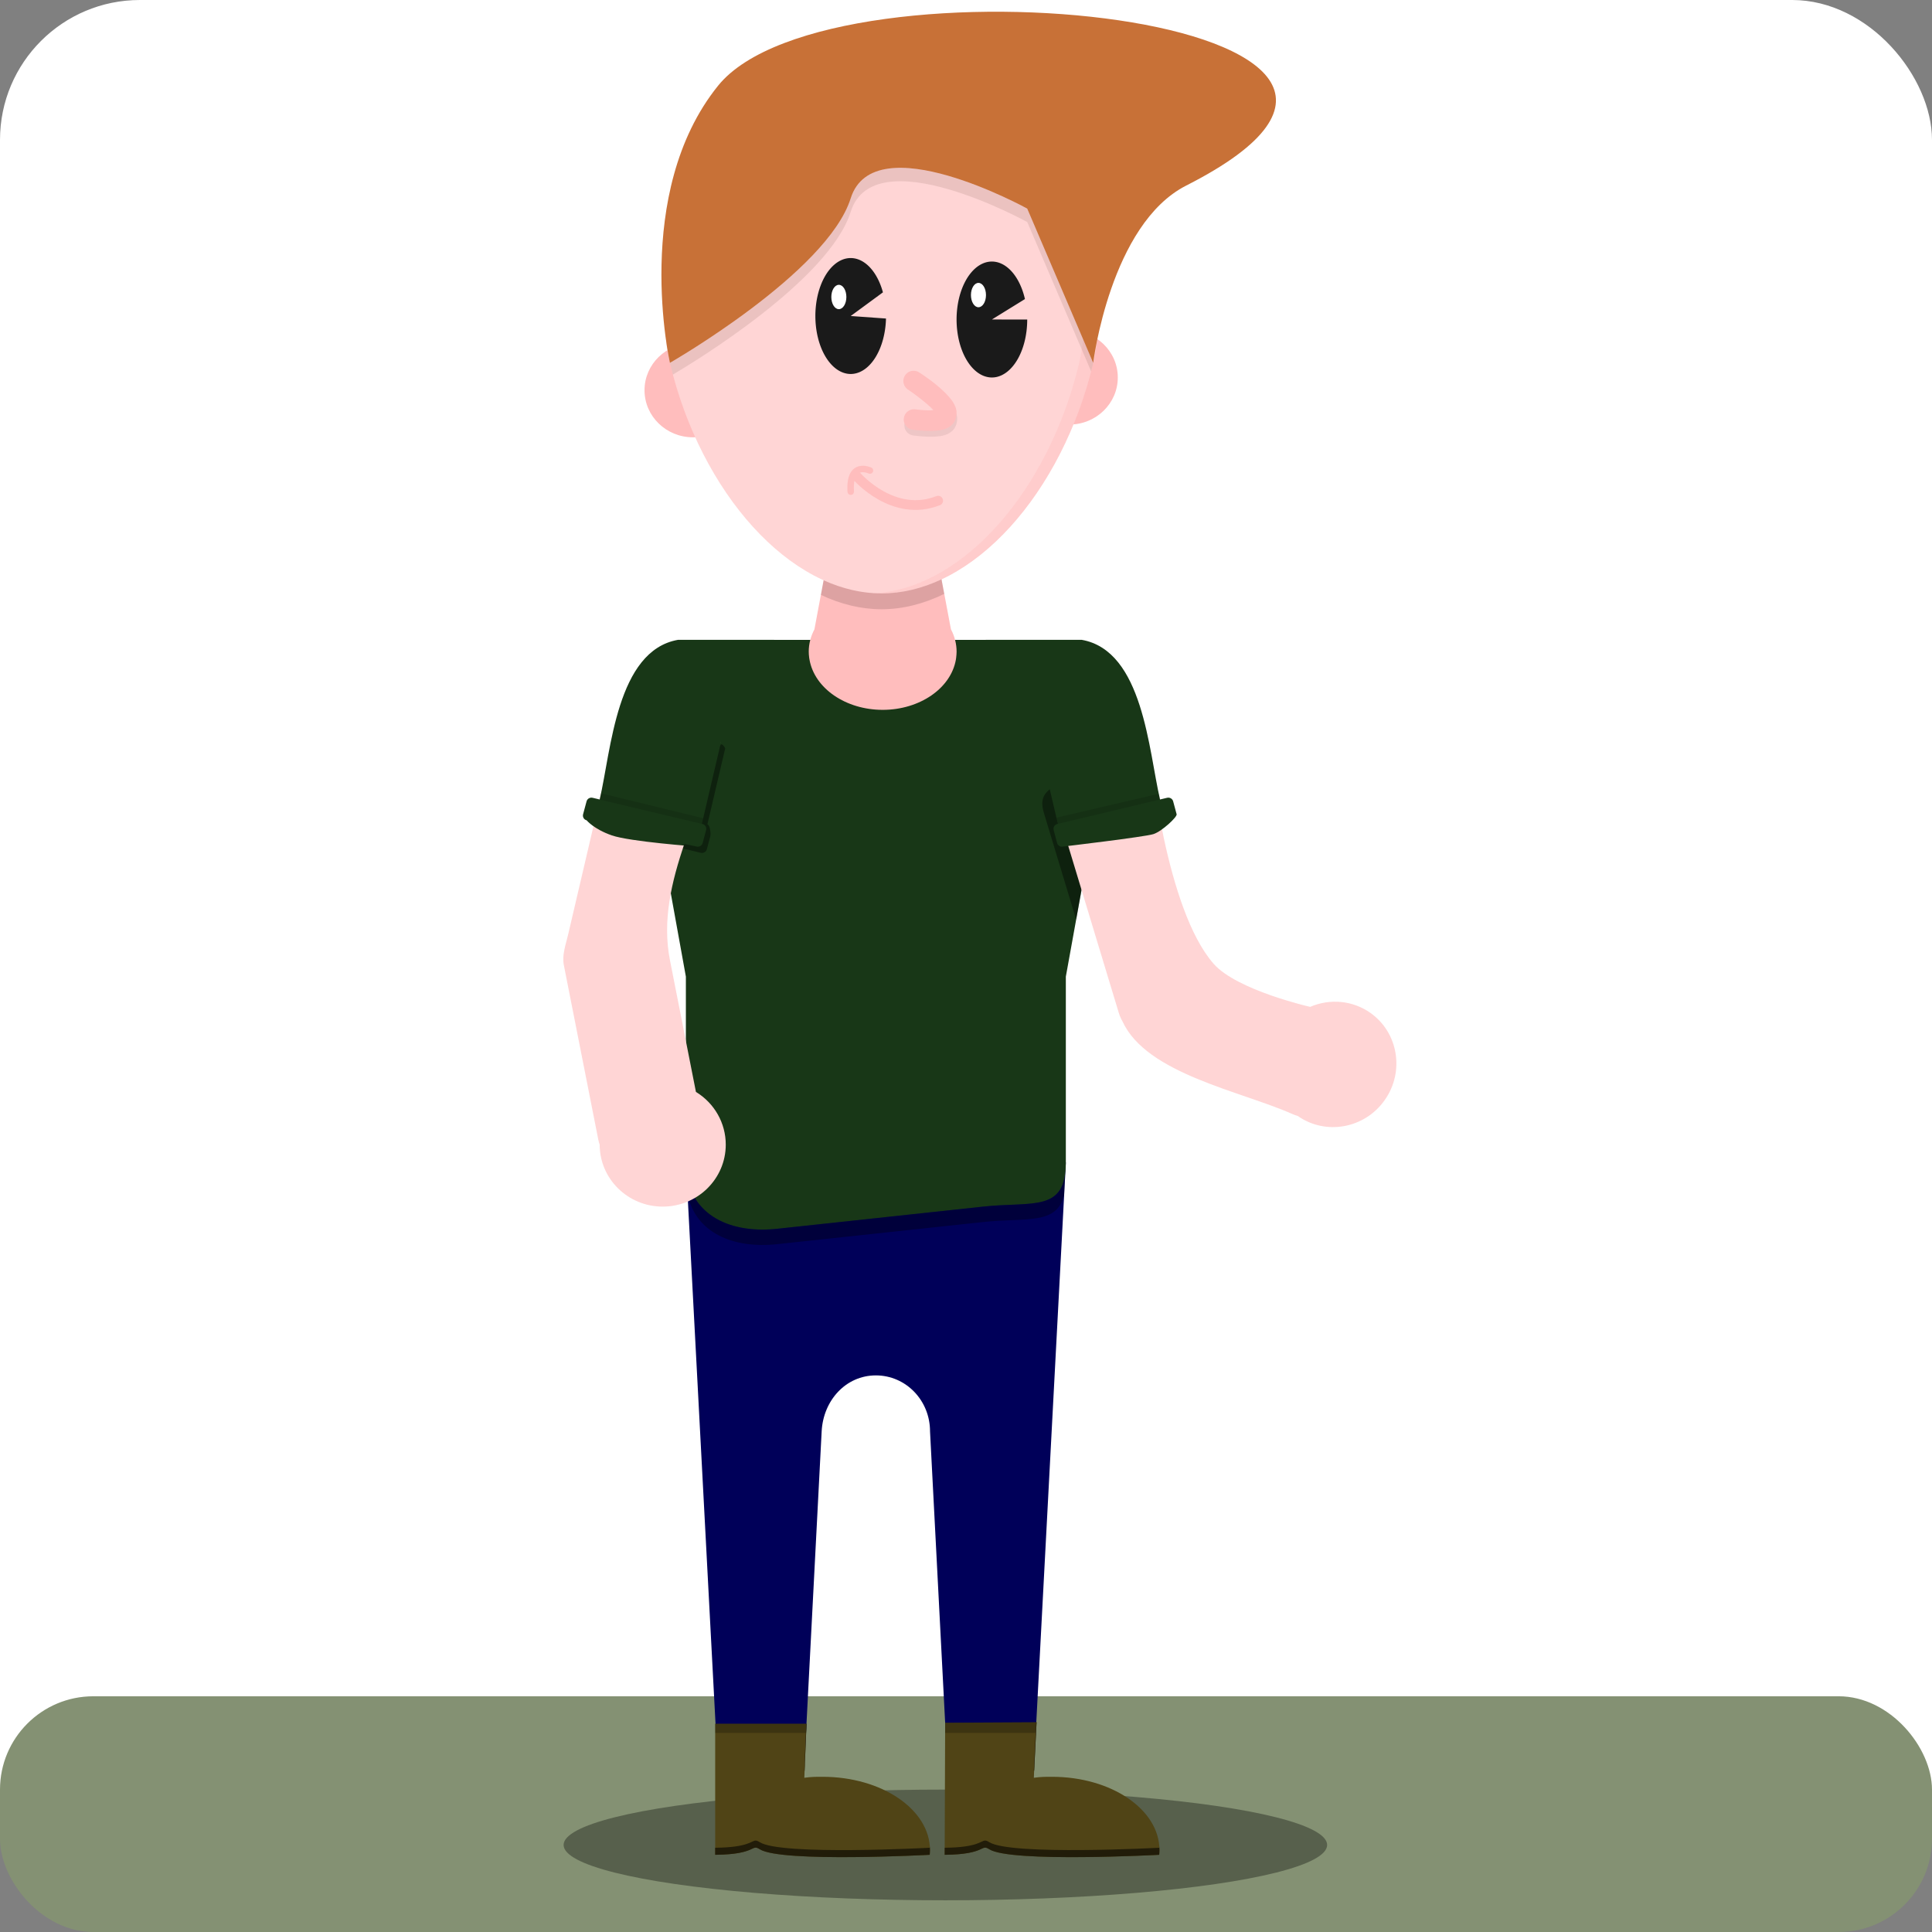 <?xml version="1.0" encoding="UTF-8" standalone="no"?>
<!-- Created with Inkscape (http://www.inkscape.org/) -->

<svg
   width="120"
   height="120"
   viewBox="0 0 120 120"
   version="1.1"
   id="svg1"
   inkscape:version="1.4.2 (f4327f4, 2025-05-13)"
   sodipodi:docname="21_vent.svg"
   xmlns:inkscape="http://www.inkscape.org/namespaces/inkscape"
   xmlns:sodipodi="http://sodipodi.sourceforge.net/DTD/sodipodi-0.dtd"
   xmlns="http://www.w3.org/2000/svg"
   xmlns:svg="http://www.w3.org/2000/svg"
   xmlns:rdf="http://www.w3.org/1999/02/22-rdf-syntax-ns#"
   xmlns:cc="http://creativecommons.org/ns#"
   xmlns:dc="http://purl.org/dc/elements/1.1/">
  <rect x="0" y="0" width="120" height="120" fill="#808080" stroke="none"/>
  <title
     id="title29">Vent</title>
  <sodipodi:namedview
     id="namedview1"
     pagecolor="#ffffff"
     bordercolor="#000000"
     borderopacity="0.25"
     inkscape:showpageshadow="2"
     inkscape:pageopacity="0.0"
     inkscape:pagecheckerboard="0"
     inkscape:deskcolor="#d1d1d1"
     inkscape:document-units="px"
     inkscape:zoom="5.6568543"
     inkscape:cx="96.166522"
     inkscape:cy="50.469746"
     inkscape:window-width="1920"
     inkscape:window-height="1009"
     inkscape:window-x="1672"
     inkscape:window-y="-8"
     inkscape:window-maximized="1"
     inkscape:current-layer="layer1" />
  <defs
     id="defs1" />
  <g
     inkscape:label="Layer 1"
     inkscape:groupmode="layer"
     id="layer1">
    <rect
       style="opacity:1;fill:#ffffff;fill-opacity:1;fill-rule:evenodd;stroke:none;stroke-width:0.508;stroke-linecap:round;stroke-linejoin:round;stroke-dasharray:none;stroke-opacity:1"
       id="rect29"
       width="120"
       height="120"
       x="0"
       y="0"
       ry="8.688"
       rx="8.688" />
    <rect
       style="opacity:1;fill:#849173;fill-opacity:1;fill-rule:evenodd;stroke:none;stroke-width:0.476;stroke-linecap:round;stroke-linejoin:round;stroke-dasharray:none;stroke-opacity:1"
       id="rect27"
       width="120"
       height="14.641"
       x="0"
       y="105.359"
       ry="5.797" />
    <ellipse
       style="opacity:0.338;fill:#000000;fill-opacity:1;fill-rule:evenodd;stroke:none;stroke-width:0.341;stroke-linecap:round;stroke-linejoin:round;stroke-dasharray:none;stroke-opacity:1"
       id="path27"
       cx="58.719"
       cy="114.593"
       rx="23.712"
       ry="3.438" />
    <g
       id="g27"
       transform="matrix(1.273,0,0,1.273,-18.619,-23.165)">
      <ellipse
         style="fill:#ffbdbd;fill-opacity:1;fill-rule:evenodd;stroke:none;stroke-width:2.076;stroke-linecap:round;stroke-linejoin:round;stroke-dasharray:none;stroke-opacity:1"
         id="path13-8"
         cx="66.801"
         cy="36.615"
         rx="2.364"
         ry="2.297" />
      <ellipse
         style="fill:#ffbdbd;fill-opacity:1;fill-rule:evenodd;stroke:none;stroke-width:2.076;stroke-linecap:round;stroke-linejoin:round;stroke-dasharray:none;stroke-opacity:1"
         id="path13"
         cx="48.437"
         cy="37.237"
         rx="2.364"
         ry="2.297" />
      <path
         id="rect5"
         style="fill:#000059;fill-opacity:1;fill-rule:evenodd;stroke:none;stroke-width:2.189;stroke-linecap:round;stroke-linejoin:round;stroke-opacity:1"
         d="m 48.091,74.918 1.711,32.385 h 3.914 l 1,-19.266 c 0.078,-1.512 1.18,-2.732 2.645,-2.732 1.465,0 2.643,1.219 2.643,2.732 l 1,19.266 h 3.916 l 1.711,-32.385 z"
         sodipodi:nodetypes="cccssscccc" />
      <path
         id="rect4"
         style="fill:#183717;fill-opacity:1;fill-rule:evenodd;stroke-width:2.076;stroke-linecap:round;stroke-linejoin:round;stroke-dasharray:none"
         d="m 51.466,49.417 h 11.789 c 2.978,0 5.643,2.409 5.375,5.375 l -2,11.057 v 9.069 c 0,2.449 -1.598,1.89 -4.033,2.152 l -10.054,1.082 c -2.435,0.262 -4.452,-0.784 -4.452,-3.234 v -9.069 l -2,-11.057 c -0.53,-2.93 2.397,-5.375 5.375,-5.375 z"
         sodipodi:nodetypes="ssscsssscss" />
      <path
         id="rect3"
         style="fill:#ffbdbd;fill-opacity:1;fill-rule:evenodd;stroke-width:1.886;stroke-linecap:round;stroke-linejoin:round"
         d="M 55.085,45.052 54.363,48.904 c -0.182,0.345 -0.277,0.714 -0.277,1.088 5.2e-4,0.095 0.007,0.189 0.02,0.283 v 0.004 l 0.016,0.1 v 0 c 0.246,1.406 1.771,2.453 3.572,2.453 1.801,3e-6 3.327,-1.047 3.572,-2.453 v 0 l 0.014,-0.1 v -0.004 c 0.012,-0.094 0.019,-0.189 0.02,-0.283 2.17e-4,-0.375 -0.094,-0.747 -0.277,-1.094 v -0.002 l -0.723,-3.844 z"
         sodipodi:nodetypes="cccccccsccccccccc" />
      <path
         id="path1"
         style="fill:#ffd5d5;fill-rule:evenodd;stroke-width:1.493;stroke-linecap:round;stroke-linejoin:round"
         d="m 57.639,23.628 c -6.195,0 -11.763,6.2 -10.327,12.273 1.495,6.319 5.849,11.25 10.327,11.25 4.478,0 8.832,-4.931 10.327,-11.25 1.436,-6.073 -4.132,-12.273 -10.327,-12.273 z"
         sodipodi:nodetypes="sssss" />
      <path
         id="path14"
         style="opacity:0.401;fill:#ffbdbd;fill-opacity:1;fill-rule:evenodd;stroke-width:1.493;stroke-linecap:round;stroke-linejoin:round"
         d="m 57.639,23.629 c -0.114,0 -0.228,0.002 -0.342,0.006 6.056,0.223 11.394,6.307 9.984,12.268 -1.457,6.158 -5.628,10.995 -9.984,11.238 0.114,0.006 0.228,0.01 0.342,0.01 4.478,0 8.833,-4.929 10.328,-11.248 C 69.403,29.83 63.834,23.629 57.639,23.629 Z" />
      <path
         id="path3-8"
         style="baseline-shift:baseline;display:inline;overflow:visible;opacity:0.072;vector-effect:none;fill:#170000;fill-opacity:1;fill-rule:evenodd;stroke-linecap:round;stroke-linejoin:round;enable-background:accumulate;stop-color:#000000"
         d="m 61.217,38.209 c -0.08,0.116 -0.213,0.189 -0.365,0.189 h -0.744 c 0.032,0.033 0.061,0.065 0.088,0.096 -0.19,0.013 -0.474,0.009 -0.881,-0.041 a 0.5,0.5 0 0 0 -0.559,0.436 0.5,0.5 0 0 0 0.436,0.557 c 0.469,0.058 0.831,0.075 1.131,0.049 0.3,-0.026 0.557,-0.079 0.779,-0.287 0.222,-0.208 0.265,-0.581 0.193,-0.809 -0.022,-0.069 -0.048,-0.131 -0.078,-0.189 z" />
      <path
         style="baseline-shift:baseline;display:inline;overflow:visible;opacity:1;vector-effect:none;fill:#ffbdbd;fill-rule:evenodd;stroke-linecap:round;stroke-linejoin:round;enable-background:accumulate;stop-color:#000000;stop-opacity:1"
         d="m 59.096,36.299 a 0.5,0.5 0 0 0 -0.314,0.219 0.5,0.5 0 0 0 0.15,0.689 c 0,0 0.871,0.59 1.234,1.004 -0.19,0.013 -0.474,0.009 -0.881,-0.041 a 0.5,0.5 0 0 0 -0.559,0.436 0.5,0.5 0 0 0 0.436,0.557 c 0.469,0.058 0.831,0.075 1.131,0.049 0.3,-0.026 0.557,-0.079 0.779,-0.287 0.222,-0.208 0.265,-0.581 0.193,-0.809 -0.072,-0.227 -0.195,-0.39 -0.332,-0.549 -0.548,-0.635 -1.461,-1.199 -1.461,-1.199 a 0.5,0.5 0 0 0 -0.377,-0.068 z"
         id="path3" />
      <path
         style="fill:#1a1a1a;fill-rule:evenodd;stroke-linecap:round;stroke-linejoin:round"
         id="path2-3"
         sodipodi:type="arc"
         sodipodi:cx="63.021938"
         sodipodi:cy="33.786613"
         sodipodi:rx="1.7235727"
         sodipodi:ry="2.8284271"
         sodipodi:start="0"
         sodipodi:end="5.9227934"
         sodipodi:arc-type="slice"
         d="m 64.746,33.787 a 1.724,2.828 0 0 1 -1.568,2.817 1.724,2.828 0 0 1 -1.851,-2.31 1.724,2.828 0 0 1 1.235,-3.233 1.724,2.828 0 0 1 2.073,1.728 l -1.613,0.997 z" />
      <path
         style="fill:#1a1a1a;fill-rule:evenodd;stroke-linecap:round;stroke-linejoin:round"
         id="path2"
         transform="scale(1,-1)"
         sodipodi:type="arc"
         sodipodi:cx="56.132927"
         sodipodi:cy="-33.616825"
         sodipodi:rx="1.7235727"
         sodipodi:ry="2.8284271"
         sodipodi:start="0.42078113"
         sodipodi:end="6.2398066"
         sodipodi:arc-type="slice"
         d="m 57.706,-32.461 a 1.724,2.828 0 0 1 -2.09,1.543 1.724,2.828 0 0 1 -1.176,-3.229 1.724,2.828 0 0 1 1.818,-2.29 1.724,2.828 0 0 1 1.597,2.698 l -1.722,0.123 z" />
      <path
         id="rect7"
         style="fill:#504416;fill-opacity:1;fill-rule:evenodd;stroke:none;stroke-width:1.131;stroke-linecap:round;stroke-linejoin:round;stroke-opacity:1"
         d="m 49.521,102.301 v 6.395 c 0,0 0.008,4e-5 0.012,0 2.044,-0.019 1.726,-0.548 2.169,-0.269 1.043,0.658 8.286,0.269 8.286,0.269 0.008,-0.08 0.012,-0.16 0.012,-0.24 -0.002,-1.97 -2.347,-3.566 -5.24,-3.566 -0.35,-5e-4 -0.547,6.2e-4 -0.89,0.048 l 0.107,-2.635 z"
         sodipodi:nodetypes="ccsscccccc" />
      <path
         id="rect7-8"
         style="fill:#504416;fill-opacity:1;fill-rule:evenodd;stroke:none;stroke-width:1.131;stroke-linecap:round;stroke-linejoin:round;stroke-opacity:1"
         d="m 60.742,102.253 -0.024,6.443 c 0,0 0.008,4e-5 0.012,0 2.044,-0.019 1.726,-0.548 2.169,-0.269 1.043,0.658 8.286,0.269 8.286,0.269 0.008,-0.08 0.012,-0.16 0.012,-0.24 -0.002,-1.97 -2.347,-3.566 -5.24,-3.566 -0.35,-5e-4 -0.547,6.2e-4 -0.89,0.048 l 0.135,-2.709 z"
         sodipodi:nodetypes="ccsscccccc" />
      <path
         id="path26"
         style="opacity:0.338;fill:#000000;fill-opacity:1;fill-rule:evenodd;stroke-width:2.076;stroke-linecap:round;stroke-linejoin:round;stroke-dasharray:none"
         d="m 48.115,75.369 0.059,1.113 v 0.002 c 0.403,1.865 2.224,2.649 4.369,2.418 l 10.055,-1.08 c 2.11,-0.227 3.592,0.162 3.949,-1.324 v -0.002 -0.002 l 0.057,-1.078 c -0.216,1.873 -1.752,1.412 -4.006,1.654 l -10.055,1.082 c -2.28,0.245 -4.194,-0.656 -4.428,-2.783 z" />
      <path
         id="rect8"
         style="display:inline;fill:#ffd5d5;fill-opacity:1;fill-rule:evenodd;stroke:none;stroke-width:0.612;stroke-linecap:round;stroke-linejoin:round;stroke-opacity:1"
         inkscape:transform-center-x="-3.1810182"
         inkscape:transform-center-y="-3.649354"
         d="m 47.102,50.846 c -0.984,-0.029 -1.878,0.634 -2.111,1.631 l -2.639,11.293 c -0.119,0.519 -0.315,1.01 -0.213,1.529 l 1.678,8.5 c 0.017,0.086 0.039,0.167 0.068,0.246 3.6e-5,1.671 1.377,3.025 3.076,3.025 1.699,9e-6 3.076,-1.354 3.076,-3.025 8.5e-5,-1.046 -0.549,-2.018 -1.453,-2.57 h -0.002 l -1.268,-6.428 c -0.755,-3.83 1.779,-7.603 2.668,-11.404 0.266,-1.14 -0.436,-2.269 -1.576,-2.535 l -0.879,-0.207 c -0.142,-0.033 -0.285,-0.051 -0.426,-0.055 z"
         sodipodi:nodetypes="sccsccscccscccss" />
      <path
         id="rect9"
         style="fill:#183717;fill-opacity:1;fill-rule:evenodd;stroke:none;stroke-width:2.232;stroke-linecap:round;stroke-linejoin:round;stroke-opacity:1"
         d="m 47.705,49.416 c -2.994,0.53 -3.261,5.396 -3.818,7.789 l -0.346,-0.082 c -0.13,-0.031 -0.26,0.043 -0.295,0.172 l -0.17,0.631 c -0.035,0.129 0.042,0.264 0.172,0.295 0,0 0.347,0.429 1.229,0.736 0.882,0.307 4.134,0.545 4.134,0.545 0.13,0.031 0.262,-0.043 0.297,-0.172 l 0.168,-0.629 c 0.035,-0.129 -0.04,-0.266 -0.17,-0.297 l -0.035,-0.008 0.934,-3.99 h 2.566 c 1.382,0 1.566,-1.178 1.566,-2.56 0,-1.382 -0.184,-2.43 -1.566,-2.43 z"
         sodipodi:nodetypes="cccccczccccccsssc" />
      <path
         id="path16"
         style="opacity:0.4;fill:#000000;fill-opacity:1;fill-rule:evenodd;stroke:none;stroke-width:0.612;stroke-linecap:round;stroke-linejoin:round;stroke-opacity:1"
         inkscape:transform-center-x="-1.9827393"
         inkscape:transform-center-y="-5.2792483"
         d="m 67.738,55.982 c -0.208,-0.001 -0.419,0.028 -0.629,0.092 l -0.865,0.26 c -0.14,0.042 0.62,-0.216 0.497,-0.149 -0.866,0.467 -1.481,0.688 -1.184,1.668 l 1.577,5.215 1.066,-5.891 c 0.037,-0.407 0.217,-0.718 0.15,-1.099 -0.196,-0.061 -0.401,-0.095 -0.611,-0.096 z"
         sodipodi:nodetypes="scccccccss" />
      <path
         id="rect8-3"
         style="fill:#ffd5d5;fill-opacity:1;fill-rule:evenodd;stroke:none;stroke-width:0.612;stroke-linecap:round;stroke-linejoin:round;stroke-opacity:1"
         inkscape:transform-center-x="-1.9827393"
         inkscape:transform-center-y="-5.2792483"
         d="m 68.752,53.514 c -0.208,-0.001 -0.419,0.028 -0.629,0.092 l -0.865,0.26 c -0.14,0.042 -0.273,0.099 -0.396,0.166 -0.866,0.467 -1.31,1.488 -1.014,2.469 l 3.361,11.1 c 0.048,0.157 0.111,0.303 0.189,0.439 1.18,2.558 5.765,3.388 8.305,4.521 0.08,0.036 0.159,0.062 0.24,0.084 1.365,0.962 3.265,0.618 4.244,-0.77 0.98,-1.388 0.668,-3.294 -0.697,-4.258 -0.855,-0.603 -1.966,-0.713 -2.938,-0.293 0,0 -3.571,-0.809 -4.707,-2.098 -2.353,-2.668 -3.092,-10.213 -3.092,-10.213 -0.276,-0.91 -1.101,-1.495 -2.002,-1.5 z"
         sodipodi:nodetypes="scccccccccccssss" />
      <path
         id="rect9-8"
         style="fill:#183717;fill-opacity:1;fill-rule:evenodd;stroke:none;stroke-width:2.232;stroke-linecap:round;stroke-linejoin:round;stroke-opacity:1"
         d="m 67.407,49.416 c 2.994,0.53 3.261,5.396 3.818,7.789 l 0.346,-0.082 c 0.13,-0.031 0.26,0.043 0.295,0.172 l 0.17,0.631 c 0.035,0.129 -0.713,0.833 -1.133,0.969 -0.42,0.136 -4.402,0.607 -4.402,0.607 -0.13,0.031 -0.262,-0.043 -0.297,-0.172 l -0.168,-0.629 c -0.035,-0.129 0.04,-0.266 0.17,-0.297 l 0.035,-0.008 -0.934,-3.99 h -2.566 c -1.382,0 -1.442,-1.112 -1.442,-2.494 0,-1.382 0.06,-2.496 1.442,-2.496 z"
         sodipodi:nodetypes="ccccczccccccsssc" />
      <path
         style="fill:#c87137;fill-opacity:1;fill-rule:evenodd;stroke:none;stroke-linecap:round;stroke-linejoin:round;stroke-opacity:1"
         d="m 47.312,35.901 c 0,0 -1.874,-8.285 2.351,-13.523 5.473,-6.785 39.036,-3.346 22.843,4.872 -3.706,1.881 -4.541,8.651 -4.541,8.651 L 64.746,28.375 c 0,0 -7.471,-4.123 -8.613,-0.5 -1.142,3.623 -8.82,8.026 -8.82,8.026 z"
         id="path11"
         sodipodi:nodetypes="cssccsc" />
      <ellipse
         style="fill:#ffffff;fill-opacity:1;fill-rule:evenodd;stroke:none;stroke-linecap:round;stroke-linejoin:round;stroke-opacity:1"
         id="path12"
         cx="55.555"
         cy="32.688"
         rx="0.367"
         ry="0.594" />
      <ellipse
         style="fill:#ffffff;fill-opacity:1;fill-rule:evenodd;stroke:none;stroke-linecap:round;stroke-linejoin:round;stroke-opacity:1"
         id="path12-8"
         cx="62.367"
         cy="32.594"
         rx="0.367"
         ry="0.594" />
      <path
         id="path15"
         style="opacity:0.143;fill:#0f0000;fill-opacity:1;fill-rule:evenodd;stroke-width:1.886;stroke-linecap:round;stroke-linejoin:round"
         d="m 60.564,46.465 c -0.949,0.444 -1.935,0.686 -2.926,0.686 -0.957,0 -1.907,-0.225 -2.826,-0.641 l -0.133,0.713 c 0.96,0.455 1.956,0.701 2.959,0.701 1.038,0 2.068,-0.265 3.059,-0.75 z" />
      <path
         id="rect17"
         style="opacity:0.128;fill:#000000;fill-opacity:1;fill-rule:evenodd;stroke:none;stroke-width:2.332;stroke-linecap:round;stroke-linejoin:round;stroke-dasharray:none;stroke-opacity:1"
         d="m 66.172,58.09 0.068,0.306 -0.035,0.008 5.02,-1.199 c 0,0 -0.035,-0.154 -0.061,-0.279 z"
         sodipodi:nodetypes="cccccc" />
      <path
         id="rect17-1"
         style="opacity:0.128;fill:#000000;fill-opacity:1;fill-rule:evenodd;stroke:none;stroke-width:2.332;stroke-linecap:round;stroke-linejoin:round;stroke-dasharray:none;stroke-opacity:1"
         d="m 43.963,56.907 -0.077,0.304 -0.035,-0.009 5.021,1.195 c 0,0 0.038,-0.153 0.071,-0.276 z"
         sodipodi:nodetypes="cccccc" />
      <path
         id="path17"
         style="opacity:0.4;fill:#000000;fill-opacity:1;fill-rule:evenodd;stroke:none;stroke-width:2.232;stroke-linecap:round;stroke-linejoin:round;stroke-opacity:1"
         d="m 49.749,54.645 c -0.014,0.06 -0.878,3.751 -0.878,3.751 l 0.035,0.008 c 0.124,0.029 0.197,0.154 0.174,0.277 l 0.93,-3.971 c 0,0 -0.202,-0.391 -0.261,-0.066 z m -1.73,4.728 -0.075,0.224 0.873,0.21 c 0.13,0.031 0.262,-0.043 0.297,-0.172 l 0.168,-0.629 c 0.035,-0.129 -0.01,-0.555 -0.14,-0.586 l -0.065,0.281 -0.168,0.629 c -0.035,0.129 -0.167,0.203 -0.297,0.172 -0.198,-0.043 -0.395,-0.086 -0.593,-0.129 z"
         sodipodi:nodetypes="ccccccccccccccccc" />
      <path
         id="rect19"
         style="opacity:0.24;fill:#000000;fill-opacity:1;fill-rule:evenodd;stroke:none;stroke-width:4.204;stroke-linecap:round;stroke-linejoin:round;stroke-dasharray:none;stroke-opacity:1"
         d="m 60.742,102.253 -0.002,0.497 h 4.398 l 0.057,-0.473 0.002,-0.048 z"
         sodipodi:nodetypes="cccccc" />
      <path
         id="path19"
         style="opacity:0.24;fill:#000000;fill-opacity:1;fill-rule:evenodd;stroke:none;stroke-width:3.895;stroke-linecap:round;stroke-linejoin:round;stroke-dasharray:none;stroke-opacity:1"
         d="M 49.521,102.301 V 102.75 h 4.438 l 0.018,-0.447 z" />
      <path
         id="path21"
         style="fill:#211c09;fill-opacity:1;fill-rule:evenodd;stroke:none;stroke-width:1.131;stroke-linecap:round;stroke-linejoin:round;stroke-opacity:1"
         d="m 53.963,102.303 -0.094,2.291 c 0.005,-6.4e-4 0.009,-0.001 0.014,-0.002 l 0.094,-2.289 z m -2.475,5.699 c -0.203,0.009 -0.358,0.335 -1.955,0.35 -0.004,4e-5 -0.012,0 -0.012,0 v 0.344 c 0,0 0.008,4e-5 0.012,0 2.044,-0.019 1.725,-0.547 2.168,-0.268 1.043,0.658 8.287,0.268 8.287,0.268 0.008,-0.08 0.012,-0.158 0.012,-0.238 -4.7e-5,-0.057 -0.002,-0.115 -0.006,-0.172 -0.002,0.022 -0.004,0.044 -0.006,0.066 0,0 -7.244,0.39 -8.287,-0.268 -0.097,-0.061 -0.156,-0.085 -0.213,-0.082 z" />
      <path
         id="path23"
         style="fill:#211c09;fill-opacity:1;fill-rule:evenodd;stroke:none;stroke-width:1.131;stroke-linecap:round;stroke-linejoin:round;stroke-opacity:1"
         d="m 65.184,102.229 -0.117,2.365 c 0.006,-8e-4 0.012,-0.003 0.018,-0.004 l 0.117,-2.361 z m -2.5,5.773 c -0.203,0.009 -0.356,0.335 -1.953,0.35 -0.003,3e-5 -0.007,10e-6 -0.01,0 l -0.002,0.344 c 0,0 0.008,4e-5 0.012,0 2.044,-0.019 1.725,-0.547 2.168,-0.268 1.043,0.658 8.287,0.268 8.287,0.268 0.008,-0.08 0.012,-0.158 0.012,-0.238 -4.7e-5,-0.058 -0.004,-0.115 -0.008,-0.172 -0.002,0.022 -0.002,0.044 -0.004,0.066 0,0 -7.244,0.388 -8.287,-0.27 -0.097,-0.061 -0.158,-0.083 -0.215,-0.08 z" />
      <path
         id="path24"
         style="opacity:0.106;fill:#472814;fill-opacity:1;fill-rule:evenodd;stroke:none;stroke-linecap:round;stroke-linejoin:round;stroke-opacity:1"
         d="m 58.637,26.385 c -1.172,-0.018 -2.147,0.358 -2.504,1.49 -1.139,3.614 -8.784,8.007 -8.82,8.027 0.045,0.192 0.094,0.383 0.145,0.572 1.06,-0.626 7.627,-4.615 8.676,-7.943 1.142,-3.623 8.613,0.5 8.613,0.5 l 3.117,7.285 c 0.036,-0.138 0.071,-0.275 0.104,-0.414 0,0 -5.8e-5,-0.002 0,-0.002 L 64.746,28.375 c 0,0 -3.531,-1.95 -6.109,-1.99 z" />
      <path
         style="opacity:1;fill:none;fill-opacity:1;fill-rule:evenodd;stroke:#ffbdbd;stroke-width:0.476;stroke-linecap:round;stroke-linejoin:round;stroke-dasharray:none;stroke-opacity:1"
         d="m 56.435,41.443 c 0,0 1.772,2.05 3.965,1.182"
         id="path25"
         sodipodi:nodetypes="cc" />
      <path
         style="display:inline;fill:none;fill-opacity:1;fill-rule:evenodd;stroke:#ffbdbd;stroke-width:0.317;stroke-linecap:round;stroke-linejoin:round;stroke-dasharray:none;stroke-opacity:1"
         d="m 57.072,41.154 c 0,0 -1.035,-0.487 -0.937,1.032"
         id="path25-4"
         sodipodi:nodetypes="cc" />
    </g>
  </g>
</svg>
